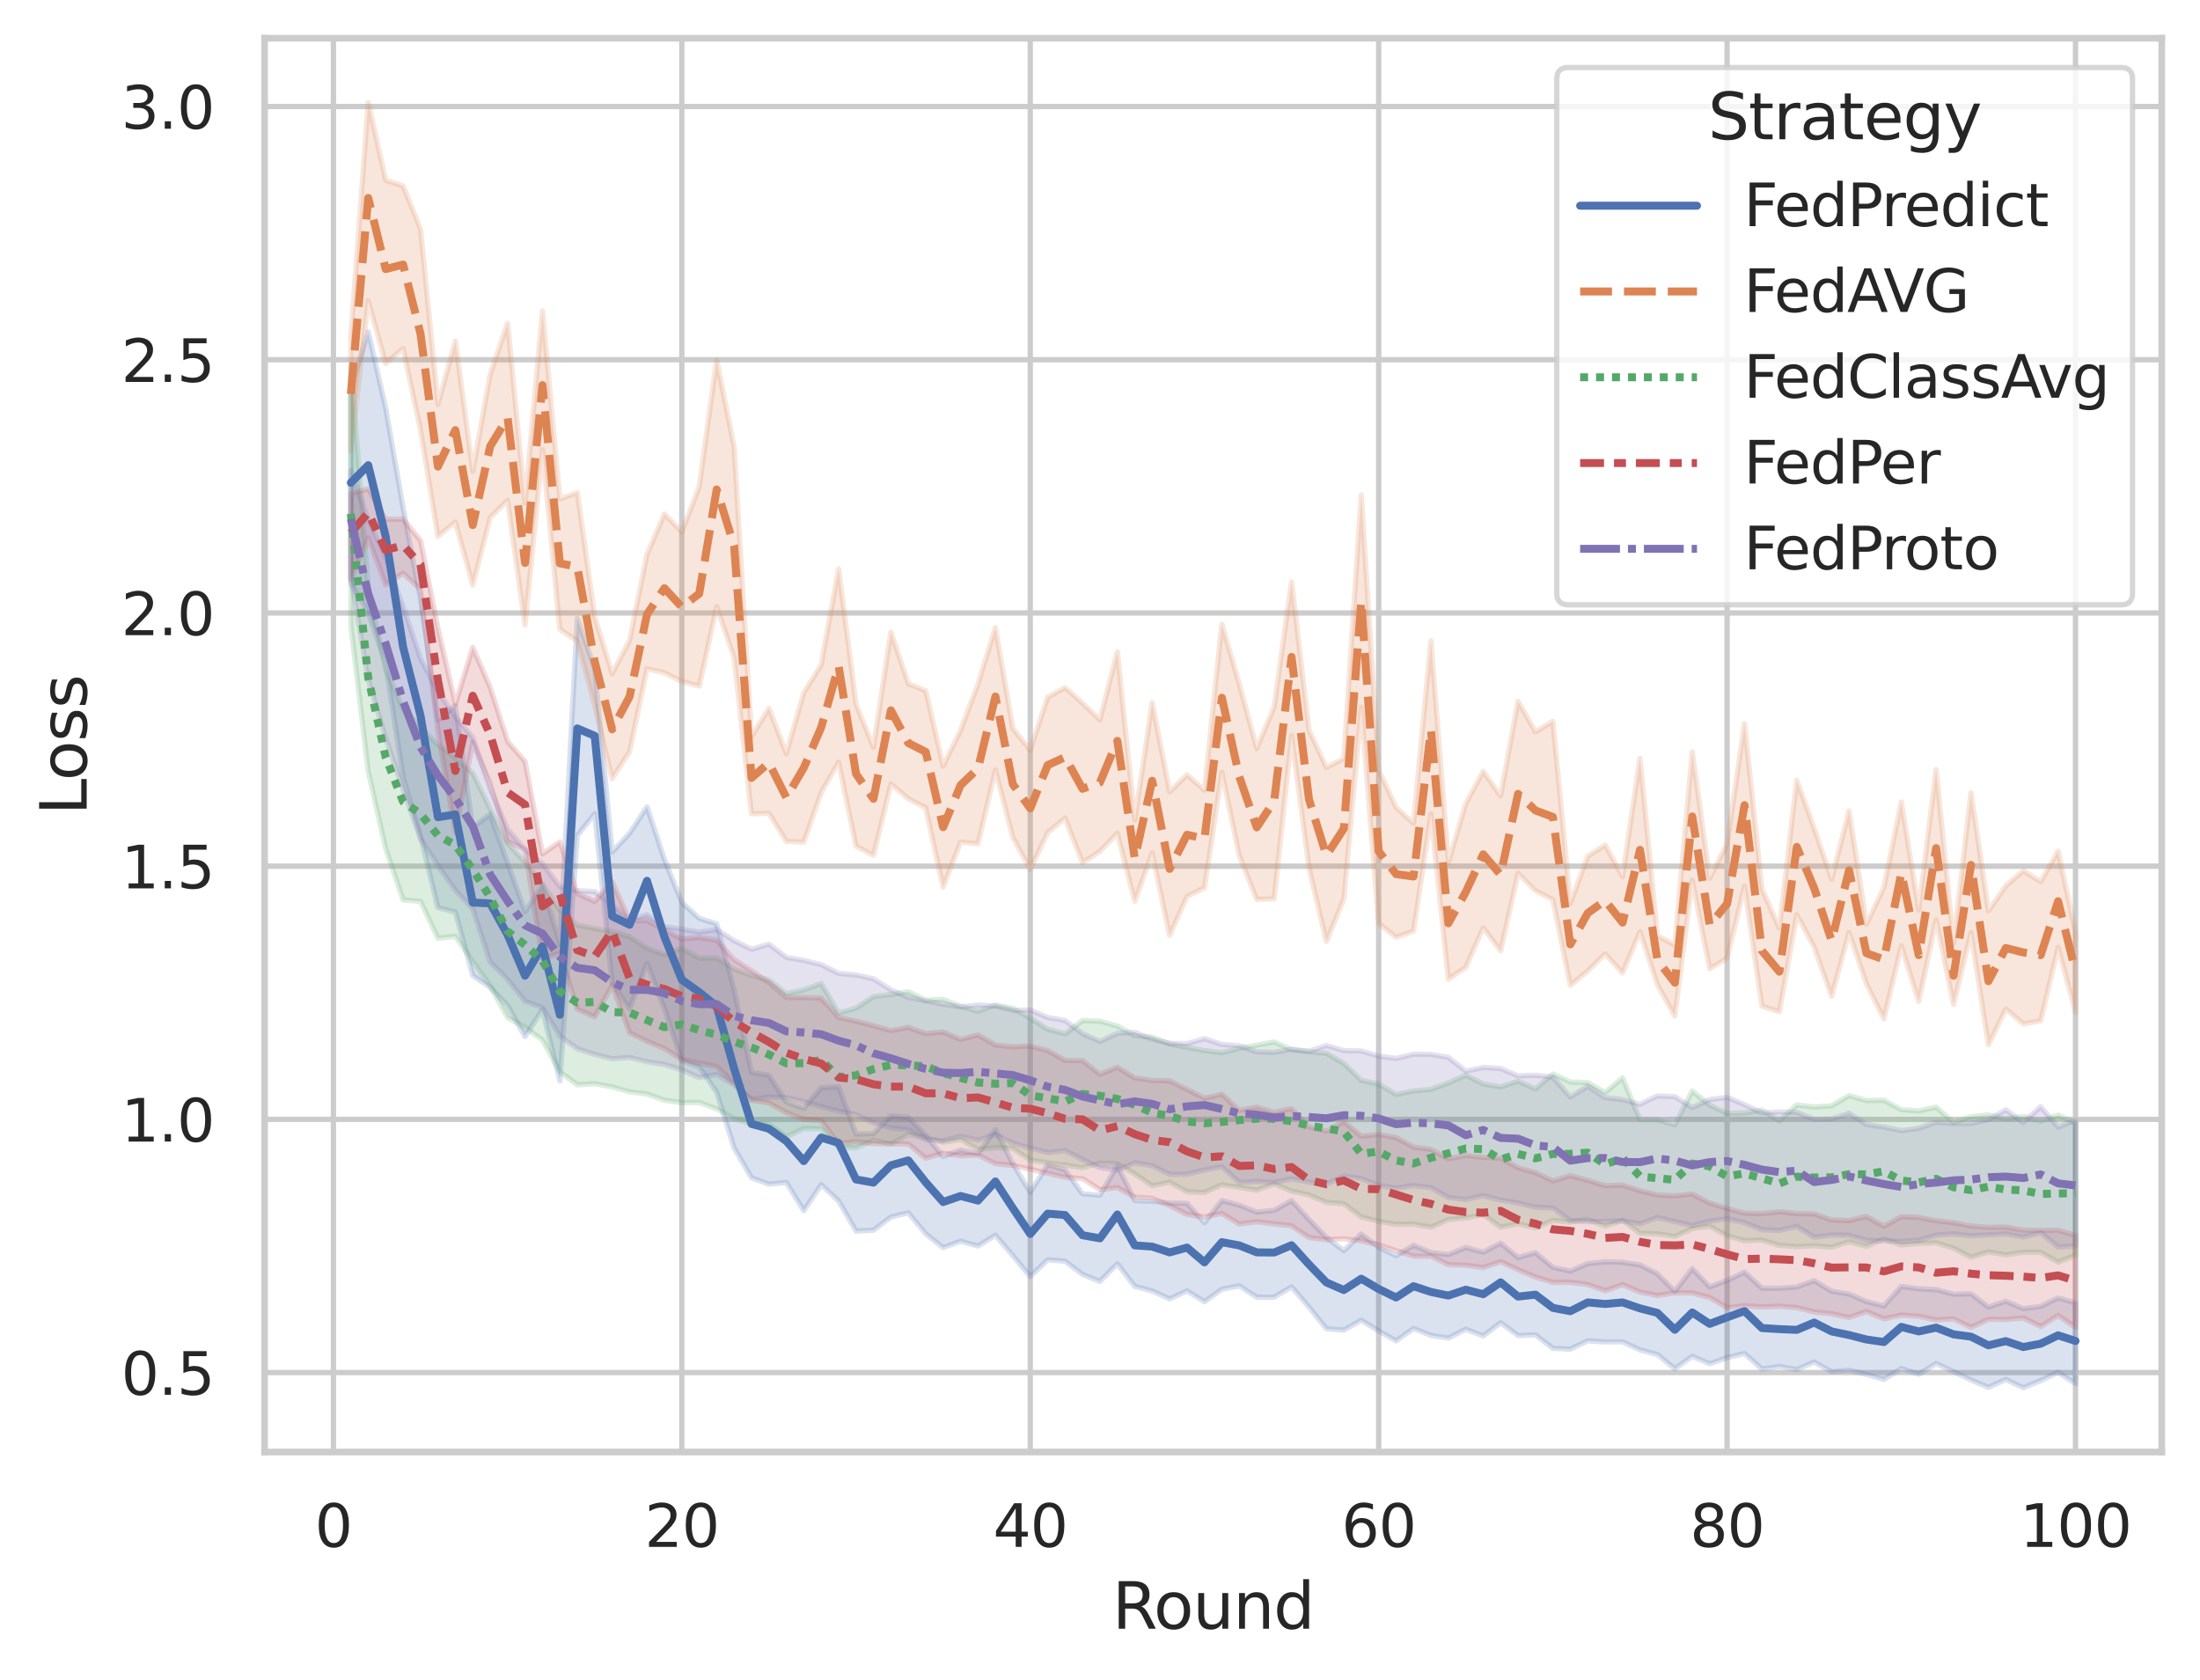 <?xml version="1.0" encoding="utf-8" standalone="no"?>
<!DOCTYPE svg PUBLIC "-//W3C//DTD SVG 1.1//EN"
  "http://www.w3.org/Graphics/SVG/1.1/DTD/svg11.dtd">
<svg xmlns:xlink="http://www.w3.org/1999/xlink" width="414.127pt" height="316.272pt" viewBox="0 0 414.127 316.272" xmlns="http://www.w3.org/2000/svg" version="1.1">
 <defs>
  <style type="text/css">*{stroke-linejoin: round; stroke-linecap: butt}</style>
 </defs>
 <g id="figure_1">
  <g id="patch_1">
   <path d="M 0 316.272 
L 414.127 316.272 
L 414.127 0 
L 0 0 
z
" style="fill: #ffffff"/>
  </g>
  <g id="axes_1">
   <g id="patch_2">
    <path d="M 49.807 273.312 
L 406.927 273.312 
L 406.927 7.2 
L 49.807 7.2 
z
" style="fill: #ffffff"/>
   </g>
   <g id="matplotlib.axis_1">
    <g id="xtick_1">
     <g id="line2d_1">
      <path d="M 62.761 273.312 
L 62.761 7.2 
" clip-path="url(#pf0b4dd6d04)" style="fill: none; stroke: #cccccc; stroke-linecap: round"/>
     </g>
     <g id="text_1">
      <!-- 0 -->
      <g style="fill: #262626" transform="translate(59.261 291.17) scale(0.11 -0.11)">
       <defs>
        <path id="DejaVuSans-30" d="M 2034 4250 
Q 1547 4250 1301 3770 
Q 1056 3291 1056 2328 
Q 1056 1369 1301 889 
Q 1547 409 2034 409 
Q 2525 409 2770 889 
Q 3016 1369 3016 2328 
Q 3016 3291 2770 3770 
Q 2525 4250 2034 4250 
z
M 2034 4750 
Q 2819 4750 3233 4129 
Q 3647 3509 3647 2328 
Q 3647 1150 3233 529 
Q 2819 -91 2034 -91 
Q 1250 -91 836 529 
Q 422 1150 422 2328 
Q 422 3509 836 4129 
Q 1250 4750 2034 4750 
z
" transform="scale(0.016)"/>
       </defs>
       <use xlink:href="#DejaVuSans-30"/>
      </g>
     </g>
    </g>
    <g id="xtick_2">
     <g id="line2d_2">
      <path d="M 128.347 273.312 
L 128.347 7.2 
" clip-path="url(#pf0b4dd6d04)" style="fill: none; stroke: #cccccc; stroke-linecap: round"/>
     </g>
     <g id="text_2">
      <!-- 20 -->
      <g style="fill: #262626" transform="translate(121.349 291.17) scale(0.11 -0.11)">
       <defs>
        <path id="DejaVuSans-32" d="M 1228 531 
L 3431 531 
L 3431 0 
L 469 0 
L 469 531 
Q 828 903 1448 1529 
Q 2069 2156 2228 2338 
Q 2531 2678 2651 2914 
Q 2772 3150 2772 3378 
Q 2772 3750 2511 3984 
Q 2250 4219 1831 4219 
Q 1534 4219 1204 4116 
Q 875 4013 500 3803 
L 500 4441 
Q 881 4594 1212 4672 
Q 1544 4750 1819 4750 
Q 2544 4750 2975 4387 
Q 3406 4025 3406 3419 
Q 3406 3131 3298 2873 
Q 3191 2616 2906 2266 
Q 2828 2175 2409 1742 
Q 1991 1309 1228 531 
z
" transform="scale(0.016)"/>
       </defs>
       <use xlink:href="#DejaVuSans-32"/>
       <use xlink:href="#DejaVuSans-30" x="63.623"/>
      </g>
     </g>
    </g>
    <g id="xtick_3">
     <g id="line2d_3">
      <path d="M 193.934 273.312 
L 193.934 7.2 
" clip-path="url(#pf0b4dd6d04)" style="fill: none; stroke: #cccccc; stroke-linecap: round"/>
     </g>
     <g id="text_3">
      <!-- 40 -->
      <g style="fill: #262626" transform="translate(186.935 291.17) scale(0.11 -0.11)">
       <defs>
        <path id="DejaVuSans-34" d="M 2419 4116 
L 825 1625 
L 2419 1625 
L 2419 4116 
z
M 2253 4666 
L 3047 4666 
L 3047 1625 
L 3713 1625 
L 3713 1100 
L 3047 1100 
L 3047 0 
L 2419 0 
L 2419 1100 
L 313 1100 
L 313 1709 
L 2253 4666 
z
" transform="scale(0.016)"/>
       </defs>
       <use xlink:href="#DejaVuSans-34"/>
       <use xlink:href="#DejaVuSans-30" x="63.623"/>
      </g>
     </g>
    </g>
    <g id="xtick_4">
     <g id="line2d_4">
      <path d="M 259.521 273.312 
L 259.521 7.2 
" clip-path="url(#pf0b4dd6d04)" style="fill: none; stroke: #cccccc; stroke-linecap: round"/>
     </g>
     <g id="text_4">
      <!-- 60 -->
      <g style="fill: #262626" transform="translate(252.522 291.17) scale(0.11 -0.11)">
       <defs>
        <path id="DejaVuSans-36" d="M 2113 2584 
Q 1688 2584 1439 2293 
Q 1191 2003 1191 1497 
Q 1191 994 1439 701 
Q 1688 409 2113 409 
Q 2538 409 2786 701 
Q 3034 994 3034 1497 
Q 3034 2003 2786 2293 
Q 2538 2584 2113 2584 
z
M 3366 4563 
L 3366 3988 
Q 3128 4100 2886 4159 
Q 2644 4219 2406 4219 
Q 1781 4219 1451 3797 
Q 1122 3375 1075 2522 
Q 1259 2794 1537 2939 
Q 1816 3084 2150 3084 
Q 2853 3084 3261 2657 
Q 3669 2231 3669 1497 
Q 3669 778 3244 343 
Q 2819 -91 2113 -91 
Q 1303 -91 875 529 
Q 447 1150 447 2328 
Q 447 3434 972 4092 
Q 1497 4750 2381 4750 
Q 2619 4750 2861 4703 
Q 3103 4656 3366 4563 
z
" transform="scale(0.016)"/>
       </defs>
       <use xlink:href="#DejaVuSans-36"/>
       <use xlink:href="#DejaVuSans-30" x="63.623"/>
      </g>
     </g>
    </g>
    <g id="xtick_5">
     <g id="line2d_5">
      <path d="M 325.108 273.312 
L 325.108 7.2 
" clip-path="url(#pf0b4dd6d04)" style="fill: none; stroke: #cccccc; stroke-linecap: round"/>
     </g>
     <g id="text_5">
      <!-- 80 -->
      <g style="fill: #262626" transform="translate(318.109 291.17) scale(0.11 -0.11)">
       <defs>
        <path id="DejaVuSans-38" d="M 2034 2216 
Q 1584 2216 1326 1975 
Q 1069 1734 1069 1313 
Q 1069 891 1326 650 
Q 1584 409 2034 409 
Q 2484 409 2743 651 
Q 3003 894 3003 1313 
Q 3003 1734 2745 1975 
Q 2488 2216 2034 2216 
z
M 1403 2484 
Q 997 2584 770 2862 
Q 544 3141 544 3541 
Q 544 4100 942 4425 
Q 1341 4750 2034 4750 
Q 2731 4750 3128 4425 
Q 3525 4100 3525 3541 
Q 3525 3141 3298 2862 
Q 3072 2584 2669 2484 
Q 3125 2378 3379 2068 
Q 3634 1759 3634 1313 
Q 3634 634 3220 271 
Q 2806 -91 2034 -91 
Q 1263 -91 848 271 
Q 434 634 434 1313 
Q 434 1759 690 2068 
Q 947 2378 1403 2484 
z
M 1172 3481 
Q 1172 3119 1398 2916 
Q 1625 2713 2034 2713 
Q 2441 2713 2670 2916 
Q 2900 3119 2900 3481 
Q 2900 3844 2670 4047 
Q 2441 4250 2034 4250 
Q 1625 4250 1398 4047 
Q 1172 3844 1172 3481 
z
" transform="scale(0.016)"/>
       </defs>
       <use xlink:href="#DejaVuSans-38"/>
       <use xlink:href="#DejaVuSans-30" x="63.623"/>
      </g>
     </g>
    </g>
    <g id="xtick_6">
     <g id="line2d_6">
      <path d="M 390.694 273.312 
L 390.694 7.2 
" clip-path="url(#pf0b4dd6d04)" style="fill: none; stroke: #cccccc; stroke-linecap: round"/>
     </g>
     <g id="text_6">
      <!-- 100 -->
      <g style="fill: #262626" transform="translate(380.196 291.17) scale(0.11 -0.11)">
       <defs>
        <path id="DejaVuSans-31" d="M 794 531 
L 1825 531 
L 1825 4091 
L 703 3866 
L 703 4441 
L 1819 4666 
L 2450 4666 
L 2450 531 
L 3481 531 
L 3481 0 
L 794 0 
L 794 531 
z
" transform="scale(0.016)"/>
       </defs>
       <use xlink:href="#DejaVuSans-31"/>
       <use xlink:href="#DejaVuSans-30" x="63.623"/>
       <use xlink:href="#DejaVuSans-30" x="127.246"/>
      </g>
     </g>
    </g>
    <g id="text_7">
     <!-- Round -->
     <g style="fill: #262626" transform="translate(209.383 306.576) scale(0.12 -0.12)">
      <defs>
       <path id="DejaVuSans-52" d="M 2841 2188 
Q 3044 2119 3236 1894 
Q 3428 1669 3622 1275 
L 4263 0 
L 3584 0 
L 2988 1197 
Q 2756 1666 2539 1819 
Q 2322 1972 1947 1972 
L 1259 1972 
L 1259 0 
L 628 0 
L 628 4666 
L 2053 4666 
Q 2853 4666 3247 4331 
Q 3641 3997 3641 3322 
Q 3641 2881 3436 2590 
Q 3231 2300 2841 2188 
z
M 1259 4147 
L 1259 2491 
L 2053 2491 
Q 2509 2491 2742 2702 
Q 2975 2913 2975 3322 
Q 2975 3731 2742 3939 
Q 2509 4147 2053 4147 
L 1259 4147 
z
" transform="scale(0.016)"/>
       <path id="DejaVuSans-6f" d="M 1959 3097 
Q 1497 3097 1228 2736 
Q 959 2375 959 1747 
Q 959 1119 1226 758 
Q 1494 397 1959 397 
Q 2419 397 2687 759 
Q 2956 1122 2956 1747 
Q 2956 2369 2687 2733 
Q 2419 3097 1959 3097 
z
M 1959 3584 
Q 2709 3584 3137 3096 
Q 3566 2609 3566 1747 
Q 3566 888 3137 398 
Q 2709 -91 1959 -91 
Q 1206 -91 779 398 
Q 353 888 353 1747 
Q 353 2609 779 3096 
Q 1206 3584 1959 3584 
z
" transform="scale(0.016)"/>
       <path id="DejaVuSans-75" d="M 544 1381 
L 544 3500 
L 1119 3500 
L 1119 1403 
Q 1119 906 1312 657 
Q 1506 409 1894 409 
Q 2359 409 2629 706 
Q 2900 1003 2900 1516 
L 2900 3500 
L 3475 3500 
L 3475 0 
L 2900 0 
L 2900 538 
Q 2691 219 2414 64 
Q 2138 -91 1772 -91 
Q 1169 -91 856 284 
Q 544 659 544 1381 
z
M 1991 3584 
L 1991 3584 
z
" transform="scale(0.016)"/>
       <path id="DejaVuSans-6e" d="M 3513 2113 
L 3513 0 
L 2938 0 
L 2938 2094 
Q 2938 2591 2744 2837 
Q 2550 3084 2163 3084 
Q 1697 3084 1428 2787 
Q 1159 2491 1159 1978 
L 1159 0 
L 581 0 
L 581 3500 
L 1159 3500 
L 1159 2956 
Q 1366 3272 1645 3428 
Q 1925 3584 2291 3584 
Q 2894 3584 3203 3211 
Q 3513 2838 3513 2113 
z
" transform="scale(0.016)"/>
       <path id="DejaVuSans-64" d="M 2906 2969 
L 2906 4863 
L 3481 4863 
L 3481 0 
L 2906 0 
L 2906 525 
Q 2725 213 2448 61 
Q 2172 -91 1784 -91 
Q 1150 -91 751 415 
Q 353 922 353 1747 
Q 353 2572 751 3078 
Q 1150 3584 1784 3584 
Q 2172 3584 2448 3432 
Q 2725 3281 2906 2969 
z
M 947 1747 
Q 947 1113 1208 752 
Q 1469 391 1925 391 
Q 2381 391 2643 752 
Q 2906 1113 2906 1747 
Q 2906 2381 2643 2742 
Q 2381 3103 1925 3103 
Q 1469 3103 1208 2742 
Q 947 2381 947 1747 
z
" transform="scale(0.016)"/>
      </defs>
      <use xlink:href="#DejaVuSans-52"/>
      <use xlink:href="#DejaVuSans-6f" x="64.982"/>
      <use xlink:href="#DejaVuSans-75" x="126.164"/>
      <use xlink:href="#DejaVuSans-6e" x="189.543"/>
      <use xlink:href="#DejaVuSans-64" x="252.922"/>
     </g>
    </g>
   </g>
   <g id="matplotlib.axis_2">
    <g id="ytick_1">
     <g id="line2d_7">
      <path d="M 49.807 258.361 
L 406.927 258.361 
" clip-path="url(#pf0b4dd6d04)" style="fill: none; stroke: #cccccc; stroke-linecap: round"/>
     </g>
     <g id="text_8">
      <!-- 0.5 -->
      <g style="fill: #262626" transform="translate(22.814 262.54) scale(0.11 -0.11)">
       <defs>
        <path id="DejaVuSans-2e" d="M 684 794 
L 1344 794 
L 1344 0 
L 684 0 
L 684 794 
z
" transform="scale(0.016)"/>
        <path id="DejaVuSans-35" d="M 691 4666 
L 3169 4666 
L 3169 4134 
L 1269 4134 
L 1269 2991 
Q 1406 3038 1543 3061 
Q 1681 3084 1819 3084 
Q 2600 3084 3056 2656 
Q 3513 2228 3513 1497 
Q 3513 744 3044 326 
Q 2575 -91 1722 -91 
Q 1428 -91 1123 -41 
Q 819 9 494 109 
L 494 744 
Q 775 591 1075 516 
Q 1375 441 1709 441 
Q 2250 441 2565 725 
Q 2881 1009 2881 1497 
Q 2881 1984 2565 2268 
Q 2250 2553 1709 2553 
Q 1456 2553 1204 2497 
Q 953 2441 691 2322 
L 691 4666 
z
" transform="scale(0.016)"/>
       </defs>
       <use xlink:href="#DejaVuSans-30"/>
       <use xlink:href="#DejaVuSans-2e" x="63.623"/>
       <use xlink:href="#DejaVuSans-35" x="95.41"/>
      </g>
     </g>
    </g>
    <g id="ytick_2">
     <g id="line2d_8">
      <path d="M 49.807 210.698 
L 406.927 210.698 
" clip-path="url(#pf0b4dd6d04)" style="fill: none; stroke: #cccccc; stroke-linecap: round"/>
     </g>
     <g id="text_9">
      <!-- 1.0 -->
      <g style="fill: #262626" transform="translate(22.814 214.877) scale(0.11 -0.11)">
       <use xlink:href="#DejaVuSans-31"/>
       <use xlink:href="#DejaVuSans-2e" x="63.623"/>
       <use xlink:href="#DejaVuSans-30" x="95.41"/>
      </g>
     </g>
    </g>
    <g id="ytick_3">
     <g id="line2d_9">
      <path d="M 49.807 163.036 
L 406.927 163.036 
" clip-path="url(#pf0b4dd6d04)" style="fill: none; stroke: #cccccc; stroke-linecap: round"/>
     </g>
     <g id="text_10">
      <!-- 1.5 -->
      <g style="fill: #262626" transform="translate(22.814 167.215) scale(0.11 -0.11)">
       <use xlink:href="#DejaVuSans-31"/>
       <use xlink:href="#DejaVuSans-2e" x="63.623"/>
       <use xlink:href="#DejaVuSans-35" x="95.41"/>
      </g>
     </g>
    </g>
    <g id="ytick_4">
     <g id="line2d_10">
      <path d="M 49.807 115.373 
L 406.927 115.373 
" clip-path="url(#pf0b4dd6d04)" style="fill: none; stroke: #cccccc; stroke-linecap: round"/>
     </g>
     <g id="text_11">
      <!-- 2.0 -->
      <g style="fill: #262626" transform="translate(22.814 119.552) scale(0.11 -0.11)">
       <use xlink:href="#DejaVuSans-32"/>
       <use xlink:href="#DejaVuSans-2e" x="63.623"/>
       <use xlink:href="#DejaVuSans-30" x="95.41"/>
      </g>
     </g>
    </g>
    <g id="ytick_5">
     <g id="line2d_11">
      <path d="M 49.807 67.71 
L 406.927 67.71 
" clip-path="url(#pf0b4dd6d04)" style="fill: none; stroke: #cccccc; stroke-linecap: round"/>
     </g>
     <g id="text_12">
      <!-- 2.5 -->
      <g style="fill: #262626" transform="translate(22.814 71.889) scale(0.11 -0.11)">
       <use xlink:href="#DejaVuSans-32"/>
       <use xlink:href="#DejaVuSans-2e" x="63.623"/>
       <use xlink:href="#DejaVuSans-35" x="95.41"/>
      </g>
     </g>
    </g>
    <g id="ytick_6">
     <g id="line2d_12">
      <path d="M 49.807 20.048 
L 406.927 20.048 
" clip-path="url(#pf0b4dd6d04)" style="fill: none; stroke: #cccccc; stroke-linecap: round"/>
     </g>
     <g id="text_13">
      <!-- 3.0 -->
      <g style="fill: #262626" transform="translate(22.814 24.227) scale(0.11 -0.11)">
       <defs>
        <path id="DejaVuSans-33" d="M 2597 2516 
Q 3050 2419 3304 2112 
Q 3559 1806 3559 1356 
Q 3559 666 3084 287 
Q 2609 -91 1734 -91 
Q 1441 -91 1130 -33 
Q 819 25 488 141 
L 488 750 
Q 750 597 1062 519 
Q 1375 441 1716 441 
Q 2309 441 2620 675 
Q 2931 909 2931 1356 
Q 2931 1769 2642 2001 
Q 2353 2234 1838 2234 
L 1294 2234 
L 1294 2753 
L 1863 2753 
Q 2328 2753 2575 2939 
Q 2822 3125 2822 3475 
Q 2822 3834 2567 4026 
Q 2313 4219 1838 4219 
Q 1578 4219 1281 4162 
Q 984 4106 628 3988 
L 628 4550 
Q 988 4650 1302 4700 
Q 1616 4750 1894 4750 
Q 2613 4750 3031 4423 
Q 3450 4097 3450 3541 
Q 3450 3153 3228 2886 
Q 3006 2619 2597 2516 
z
" transform="scale(0.016)"/>
       </defs>
       <use xlink:href="#DejaVuSans-33"/>
       <use xlink:href="#DejaVuSans-2e" x="63.623"/>
       <use xlink:href="#DejaVuSans-30" x="95.41"/>
      </g>
     </g>
    </g>
    <g id="text_14">
     <!-- Loss -->
     <g style="fill: #262626" transform="translate(16.318 153.417) rotate(-90) scale(0.12 -0.12)">
      <defs>
       <path id="DejaVuSans-4c" d="M 628 4666 
L 1259 4666 
L 1259 531 
L 3531 531 
L 3531 0 
L 628 0 
L 628 4666 
z
" transform="scale(0.016)"/>
       <path id="DejaVuSans-73" d="M 2834 3397 
L 2834 2853 
Q 2591 2978 2328 3040 
Q 2066 3103 1784 3103 
Q 1356 3103 1142 2972 
Q 928 2841 928 2578 
Q 928 2378 1081 2264 
Q 1234 2150 1697 2047 
L 1894 2003 
Q 2506 1872 2764 1633 
Q 3022 1394 3022 966 
Q 3022 478 2636 193 
Q 2250 -91 1575 -91 
Q 1294 -91 989 -36 
Q 684 19 347 128 
L 347 722 
Q 666 556 975 473 
Q 1284 391 1588 391 
Q 1994 391 2212 530 
Q 2431 669 2431 922 
Q 2431 1156 2273 1281 
Q 2116 1406 1581 1522 
L 1381 1569 
Q 847 1681 609 1914 
Q 372 2147 372 2553 
Q 372 3047 722 3315 
Q 1072 3584 1716 3584 
Q 2034 3584 2315 3537 
Q 2597 3491 2834 3397 
z
" transform="scale(0.016)"/>
      </defs>
      <use xlink:href="#DejaVuSans-4c"/>
      <use xlink:href="#DejaVuSans-6f" x="53.963"/>
      <use xlink:href="#DejaVuSans-73" x="115.145"/>
      <use xlink:href="#DejaVuSans-73" x="167.244"/>
     </g>
    </g>
   </g>
   <g id="PolyCollection_1">
    <defs>
     <path id="m615d73b6f0" d="M 66.04 -243.303 
L 66.04 -206.515 
L 69.319 -200.98 
L 72.599 -191.414 
L 75.878 -170.035 
L 79.157 -158.857 
L 82.437 -145.444 
L 85.716 -144.597 
L 88.995 -132.638 
L 92.275 -130.433 
L 95.554 -126.997 
L 98.833 -121.147 
L 102.113 -126.255 
L 105.392 -112.798 
L 108.671 -158.986 
L 111.951 -163.107 
L 115.23 -131.162 
L 118.509 -126.357 
L 121.789 -134.956 
L 125.068 -126.496 
L 128.347 -116.6 
L 131.627 -115.453 
L 134.906 -110.684 
L 138.185 -100.199 
L 141.465 -94.592 
L 144.744 -93.37 
L 148.023 -93.696 
L 151.303 -88.393 
L 154.582 -93.284 
L 157.861 -90.228 
L 161.141 -84.554 
L 164.42 -84.709 
L 167.699 -87.201 
L 170.979 -87.983 
L 174.258 -84.054 
L 177.537 -81.43 
L 180.817 -82.648 
L 184.096 -81.731 
L 187.375 -83.766 
L 190.655 -79.927 
L 193.934 -75.988 
L 197.213 -79.142 
L 200.493 -78.88 
L 203.772 -76.397 
L 207.051 -75.081 
L 210.331 -78.387 
L 213.61 -74.133 
L 216.89 -73.279 
L 220.169 -71.78 
L 223.448 -73.295 
L 226.728 -71.258 
L 230.007 -73.6 
L 233.286 -74.235 
L 236.566 -72.099 
L 239.845 -72.105 
L 243.124 -74.045 
L 246.404 -70.245 
L 249.683 -66.155 
L 252.962 -65.904 
L 256.242 -67.769 
L 259.521 -65.739 
L 262.8 -63.895 
L 266.08 -66.221 
L 269.359 -64.91 
L 272.638 -64.409 
L 275.918 -66.071 
L 279.197 -64.803 
L 282.476 -67.31 
L 285.756 -64.878 
L 289.035 -65.007 
L 292.314 -62.478 
L 295.594 -62.329 
L 298.873 -63.885 
L 302.152 -63.685 
L 305.432 -63.703 
L 308.711 -62.183 
L 311.99 -61.321 
L 315.27 -58.645 
L 318.549 -60.987 
L 321.828 -59.574 
L 325.108 -60.724 
L 328.387 -61.502 
L 331.666 -58.594 
L 334.946 -59.054 
L 338.225 -58.485 
L 341.504 -59.906 
L 344.784 -58.062 
L 348.063 -58.355 
L 351.342 -57.58 
L 354.622 -56.633 
L 357.901 -58.688 
L 361.18 -57.59 
L 364.46 -59.618 
L 367.739 -58.086 
L 371.018 -56.52 
L 374.298 -55.13 
L 377.577 -56.622 
L 380.856 -55.056 
L 384.136 -56.399 
L 387.415 -57.982 
L 390.694 -55.806 
L 390.694 -71.032 
L 390.694 -71.032 
L 387.415 -71.958 
L 384.136 -70.375 
L 380.856 -69.935 
L 377.577 -71.338 
L 374.298 -70.242 
L 371.018 -72.739 
L 367.739 -72.65 
L 364.46 -73.531 
L 361.18 -73.678 
L 357.901 -74.133 
L 354.622 -70.462 
L 351.342 -71.267 
L 348.063 -72.69 
L 344.784 -73.223 
L 341.504 -75.197 
L 338.225 -74.025 
L 334.946 -73.78 
L 331.666 -73.791 
L 328.387 -76.821 
L 325.108 -75.26 
L 321.828 -74.034 
L 318.549 -77.5 
L 315.27 -73.198 
L 311.99 -76.506 
L 308.711 -78.179 
L 305.432 -78.678 
L 302.152 -78.763 
L 298.873 -78.411 
L 295.594 -77.012 
L 292.314 -77.726 
L 289.035 -80.469 
L 285.756 -79.563 
L 282.476 -82.262 
L 279.197 -80.564 
L 275.918 -81.45 
L 272.638 -80.119 
L 269.359 -80.48 
L 266.08 -81.867 
L 262.8 -79.896 
L 259.521 -81.505 
L 256.242 -83.998 
L 252.962 -80.851 
L 249.683 -83.342 
L 246.404 -86.717 
L 243.124 -90.285 
L 239.845 -88.445 
L 236.566 -88.12 
L 233.286 -89.405 
L 230.007 -90.289 
L 226.728 -86.116 
L 223.448 -89.747 
L 220.169 -89.802 
L 216.89 -90.156 
L 213.61 -90.286 
L 210.331 -96.899 
L 207.051 -91.291 
L 203.772 -91.561 
L 200.493 -96.041 
L 197.213 -97.017 
L 193.934 -91.86 
L 190.655 -97.241 
L 187.375 -103.626 
L 184.096 -99.099 
L 180.817 -99.79 
L 177.537 -98.582 
L 174.258 -102.561 
L 170.979 -105.982 
L 167.699 -106.229 
L 164.42 -102.903 
L 161.141 -102.804 
L 157.861 -111.712 
L 154.582 -111.513 
L 151.303 -107.635 
L 148.023 -108.831 
L 144.744 -113.87 
L 141.465 -114.391 
L 138.185 -129.974 
L 134.906 -142.371 
L 131.627 -143.412 
L 128.347 -146.401 
L 125.068 -154.505 
L 121.789 -164.39 
L 118.509 -159.419 
L 115.23 -155.891 
L 111.951 -190.513 
L 108.671 -199.843 
L 105.392 -138.525 
L 102.113 -149.562 
L 98.833 -144.662 
L 95.554 -153.81 
L 92.275 -163.01 
L 88.995 -160.536 
L 85.716 -183.447 
L 82.437 -180.742 
L 79.157 -203.518 
L 75.878 -220.665 
L 72.599 -239.426 
L 69.319 -253.802 
L 66.04 -243.303 
z
" style="stroke: #4c72b0; stroke-opacity: 0.2"/>
    </defs>
    <g clip-path="url(#pf0b4dd6d04)">
     <use xlink:href="#m615d73b6f0" x="0" y="316.272" style="fill: #4c72b0; fill-opacity: 0.2; stroke: #4c72b0; stroke-opacity: 0.2"/>
    </g>
   </g>
   <g id="PolyCollection_2">
    <defs>
     <path id="m14e39cf4f9" d="M 66.04 -252.94 
L 66.04 -231.32 
L 69.319 -259.688 
L 72.599 -247.868 
L 75.878 -250.685 
L 79.157 -235.375 
L 82.437 -215.314 
L 85.716 -218.027 
L 88.995 -206.142 
L 92.275 -218.869 
L 95.554 -222.115 
L 98.833 -198.626 
L 102.113 -231.643 
L 105.392 -197.839 
L 108.671 -195.626 
L 111.951 -183.439 
L 115.23 -169.711 
L 118.509 -174.788 
L 121.789 -190.397 
L 125.068 -189.647 
L 128.347 -187.991 
L 131.627 -187.129 
L 134.906 -202.093 
L 138.185 -192.516 
L 141.465 -163.096 
L 144.744 -163.196 
L 148.023 -157.894 
L 151.303 -157.771 
L 154.582 -167.108 
L 157.861 -172.814 
L 161.141 -157.02 
L 164.42 -155.263 
L 167.699 -168.731 
L 170.979 -165.934 
L 174.258 -164.218 
L 177.537 -149.284 
L 180.817 -157.764 
L 184.096 -157.449 
L 187.375 -171.344 
L 190.655 -158.665 
L 193.934 -152.613 
L 197.213 -159.555 
L 200.493 -162.28 
L 203.772 -153.894 
L 207.051 -156.03 
L 210.331 -159.436 
L 213.61 -146.601 
L 216.89 -155.768 
L 220.169 -140.194 
L 223.448 -147.542 
L 226.728 -149.144 
L 230.007 -170.957 
L 233.286 -155.219 
L 236.566 -146.97 
L 239.845 -147.114 
L 243.124 -177.823 
L 246.404 -152.95 
L 249.683 -139.05 
L 252.962 -147.089 
L 256.242 -183.177 
L 259.521 -142.457 
L 262.8 -139.839 
L 266.08 -141.033 
L 269.359 -163.087 
L 272.638 -131.985 
L 275.918 -134.192 
L 279.197 -141.647 
L 282.476 -137.31 
L 285.756 -151.899 
L 289.035 -148.62 
L 292.314 -146.934 
L 295.594 -130.796 
L 298.873 -133.506 
L 302.152 -136.732 
L 305.432 -133.147 
L 308.711 -140.913 
L 311.99 -130.938 
L 315.27 -125.008 
L 318.549 -150.659 
L 321.828 -133.936 
L 325.108 -135.92 
L 328.387 -149.466 
L 331.666 -126.894 
L 334.946 -125.844 
L 338.225 -144.096 
L 341.504 -137.986 
L 344.784 -128.716 
L 348.063 -140.778 
L 351.342 -131.101 
L 354.622 -124.485 
L 357.901 -138.263 
L 361.18 -127.756 
L 364.46 -143.123 
L 367.739 -127.221 
L 371.018 -140.753 
L 374.298 -119.612 
L 377.577 -126.352 
L 380.856 -123.567 
L 384.136 -124.11 
L 387.415 -137.974 
L 390.694 -125.738 
L 390.694 -140.781 
L 390.694 -140.781 
L 387.415 -156.067 
L 384.136 -150.311 
L 380.856 -152.361 
L 377.577 -149.523 
L 374.298 -144.796 
L 371.018 -167.042 
L 367.739 -138.684 
L 364.46 -171.409 
L 361.18 -144.957 
L 357.901 -165.32 
L 354.622 -149.215 
L 351.342 -142.316 
L 348.063 -163.627 
L 344.784 -150.767 
L 341.504 -160.299 
L 338.225 -169.412 
L 334.946 -141.492 
L 331.666 -148.992 
L 328.387 -180.051 
L 325.108 -157.409 
L 321.828 -150.96 
L 318.549 -174.747 
L 315.27 -138.39 
L 311.99 -140.115 
L 308.711 -173.496 
L 305.432 -151.238 
L 302.152 -157.224 
L 298.873 -155.06 
L 295.594 -146.2 
L 292.314 -180.498 
L 289.035 -178.507 
L 285.756 -184.269 
L 282.476 -166.428 
L 279.197 -171.059 
L 275.918 -164.99 
L 272.638 -153.94 
L 269.359 -195.689 
L 266.08 -161.294 
L 262.8 -164.282 
L 259.521 -171.328 
L 256.242 -223.102 
L 252.962 -173.509 
L 249.683 -171.778 
L 246.404 -178.833 
L 243.124 -206.714 
L 239.845 -183.191 
L 236.566 -175.368 
L 233.286 -187.472 
L 230.007 -198.765 
L 226.728 -167.511 
L 223.448 -170.433 
L 220.169 -167.196 
L 216.89 -184.015 
L 213.61 -161.874 
L 210.331 -193.577 
L 207.051 -180.784 
L 203.772 -183.909 
L 200.493 -186.824 
L 197.213 -185.029 
L 193.934 -175.056 
L 190.655 -179.161 
L 187.375 -198.12 
L 184.096 -187.496 
L 180.817 -178.798 
L 177.537 -172.072 
L 174.258 -186.228 
L 170.979 -187.567 
L 167.699 -197.266 
L 164.42 -175.6 
L 161.141 -183.691 
L 157.861 -209.17 
L 154.582 -191.118 
L 151.303 -185.866 
L 148.023 -174.404 
L 144.744 -182.925 
L 141.465 -177.618 
L 138.185 -232.076 
L 134.906 -248.48 
L 131.627 -224.64 
L 128.347 -216.138 
L 125.068 -219.523 
L 121.789 -211.875 
L 118.509 -195.702 
L 115.23 -189.453 
L 111.951 -200.122 
L 108.671 -223.546 
L 105.392 -222.343 
L 102.113 -257.757 
L 98.833 -221.547 
L 95.554 -255.429 
L 92.275 -245.802 
L 88.995 -227.565 
L 85.716 -252.092 
L 82.437 -240.103 
L 79.157 -273.145 
L 75.878 -281.266 
L 72.599 -282.35 
L 69.319 -296.976 
L 66.04 -252.94 
z
" style="stroke: #dd8452; stroke-opacity: 0.2"/>
    </defs>
    <g clip-path="url(#pf0b4dd6d04)">
     <use xlink:href="#m14e39cf4f9" x="0" y="316.272" style="fill: #dd8452; fill-opacity: 0.2; stroke: #dd8452; stroke-opacity: 0.2"/>
    </g>
   </g>
   <g id="PolyCollection_3">
    <defs>
     <path id="m0726e307c6" d="M 66.04 -247.579 
L 66.04 -198.532 
L 69.319 -171.067 
L 72.599 -156.549 
L 75.878 -146.888 
L 79.157 -146.595 
L 82.437 -139.659 
L 85.716 -140.027 
L 88.995 -135.289 
L 92.275 -130.705 
L 95.554 -124.73 
L 98.833 -122.91 
L 102.113 -120.491 
L 105.392 -114.524 
L 108.671 -112.072 
L 111.951 -112.289 
L 115.23 -111.682 
L 118.509 -110.762 
L 121.789 -110.341 
L 125.068 -109.181 
L 128.347 -108.719 
L 131.627 -108.752 
L 134.906 -107.55 
L 138.185 -105.708 
L 141.465 -104.733 
L 144.744 -104.691 
L 148.023 -102.336 
L 151.303 -103.839 
L 154.582 -103.834 
L 157.861 -100.282 
L 161.141 -100.223 
L 164.42 -101.652 
L 167.699 -100.958 
L 170.979 -102.715 
L 174.258 -102.164 
L 177.537 -101.257 
L 180.817 -101.815 
L 184.096 -99.881 
L 187.375 -100.274 
L 190.655 -100.109 
L 193.934 -97.925 
L 197.213 -97.404 
L 200.493 -96.968 
L 203.772 -96.475 
L 207.051 -97.344 
L 210.331 -97.227 
L 213.61 -95.291 
L 216.89 -93.072 
L 220.169 -93.745 
L 223.448 -91.935 
L 226.728 -91.822 
L 230.007 -93.252 
L 233.286 -92.776 
L 236.566 -92.236 
L 239.845 -93.425 
L 243.124 -92.065 
L 246.404 -91.343 
L 249.683 -89.942 
L 252.962 -89.692 
L 256.242 -87.2 
L 259.521 -86.373 
L 262.8 -85.81 
L 266.08 -85.875 
L 269.359 -85.275 
L 272.638 -86.718 
L 275.918 -87.034 
L 279.197 -87.633 
L 282.476 -85.26 
L 285.756 -85.924 
L 289.035 -85.117 
L 292.314 -86.559 
L 295.594 -86.229 
L 298.873 -86.755 
L 302.152 -85.429 
L 305.432 -86.561 
L 308.711 -84.133 
L 311.99 -84.033 
L 315.27 -83.519 
L 318.549 -85.017 
L 321.828 -85.478 
L 325.108 -83.65 
L 328.387 -82.749 
L 331.666 -82.84 
L 334.946 -81.853 
L 338.225 -81.624 
L 341.504 -81.792 
L 344.784 -81.498 
L 348.063 -82.542 
L 351.342 -81.676 
L 354.622 -83.073 
L 357.901 -81.95 
L 361.18 -82.21 
L 364.46 -82.329 
L 367.739 -81.34 
L 371.018 -79.612 
L 374.298 -80.639 
L 377.577 -80.066 
L 380.856 -80.556 
L 384.136 -80.559 
L 387.415 -78.687 
L 390.694 -79.987 
L 390.694 -104.867 
L 390.694 -104.867 
L 387.415 -106.372 
L 384.136 -105.228 
L 380.856 -106.114 
L 377.577 -105.677 
L 374.298 -106.41 
L 371.018 -106.074 
L 367.739 -104.976 
L 364.46 -107.871 
L 361.18 -107.165 
L 357.901 -107.394 
L 354.622 -109.166 
L 351.342 -109.112 
L 348.063 -110.052 
L 344.784 -108.119 
L 341.504 -107.905 
L 338.225 -108.277 
L 334.946 -105.289 
L 331.666 -107.346 
L 328.387 -106.77 
L 325.108 -106.698 
L 321.828 -108.267 
L 318.549 -110.898 
L 315.27 -104.526 
L 311.99 -105.505 
L 308.711 -105.514 
L 305.432 -113.392 
L 302.152 -110.642 
L 298.873 -112.492 
L 295.594 -112.612 
L 292.314 -114.118 
L 289.035 -111.291 
L 285.756 -112.766 
L 282.476 -111.679 
L 279.197 -112.227 
L 275.918 -113.898 
L 272.638 -112.423 
L 269.359 -111.212 
L 266.08 -110.929 
L 262.8 -110.269 
L 259.521 -112.206 
L 256.242 -112.922 
L 252.962 -116.101 
L 249.683 -118.008 
L 246.404 -118.279 
L 243.124 -118.711 
L 239.845 -120.138 
L 236.566 -119.539 
L 233.286 -118.955 
L 230.007 -118.12 
L 226.728 -118.515 
L 223.448 -119.134 
L 220.169 -119.783 
L 216.89 -121.04 
L 213.61 -121.324 
L 210.331 -123.137 
L 207.051 -124.043 
L 203.772 -124.173 
L 200.493 -121.679 
L 197.213 -122.54 
L 193.934 -124.622 
L 190.655 -126.482 
L 187.375 -127.09 
L 184.096 -125.933 
L 180.817 -126.849 
L 177.537 -128.174 
L 174.258 -127.971 
L 170.979 -129.608 
L 167.699 -129.071 
L 164.42 -128.678 
L 161.141 -126.506 
L 157.861 -125.608 
L 154.582 -131.158 
L 151.303 -129.942 
L 148.023 -129.235 
L 144.744 -131.837 
L 141.465 -132.618 
L 138.185 -133.884 
L 134.906 -135.957 
L 131.627 -135.89 
L 128.347 -137.782 
L 125.068 -136.598 
L 121.789 -137.795 
L 118.509 -139.938 
L 115.23 -140.918 
L 111.951 -141.506 
L 108.671 -142.146 
L 105.392 -144.96 
L 102.113 -149.905 
L 98.833 -154.003 
L 95.554 -157.505 
L 92.275 -163.978 
L 88.995 -170.741 
L 85.716 -173.602 
L 82.437 -176.091 
L 79.157 -179.385 
L 75.878 -182.878 
L 72.599 -190.225 
L 69.319 -205.664 
L 66.04 -247.579 
z
" style="stroke: #55a868; stroke-opacity: 0.2"/>
    </defs>
    <g clip-path="url(#pf0b4dd6d04)">
     <use xlink:href="#m0726e307c6" x="0" y="316.272" style="fill: #55a868; fill-opacity: 0.2; stroke: #55a868; stroke-opacity: 0.2"/>
    </g>
   </g>
   <g id="PolyCollection_4">
    <defs>
     <path id="m0a069d7b81" d="M 66.04 -223.352 
L 66.04 -207.277 
L 69.319 -214.999 
L 72.599 -206.222 
L 75.878 -208.359 
L 79.157 -205.346 
L 82.437 -178.729 
L 85.716 -159.565 
L 88.995 -176.549 
L 92.275 -168.799 
L 95.554 -157.907 
L 98.833 -156.364 
L 102.113 -135.769 
L 105.392 -136.916 
L 108.671 -126.33 
L 111.951 -124.853 
L 115.23 -130.808 
L 118.509 -121.882 
L 121.789 -120.283 
L 125.068 -118.924 
L 128.347 -116.814 
L 131.627 -116.161 
L 134.906 -115.505 
L 138.185 -112.355 
L 141.465 -109.208 
L 144.744 -108.677 
L 148.023 -106.828 
L 151.303 -105.592 
L 154.582 -105.337 
L 157.861 -100.997 
L 161.141 -101.389 
L 164.42 -101.014 
L 167.699 -100.968 
L 170.979 -100.938 
L 174.258 -98.244 
L 177.537 -99.231 
L 180.817 -98.696 
L 184.096 -98.852 
L 187.375 -97.22 
L 190.655 -96.907 
L 193.934 -96.179 
L 197.213 -95.433 
L 200.493 -94.665 
L 203.772 -94.43 
L 207.051 -92.354 
L 210.331 -92.742 
L 213.61 -90.923 
L 216.89 -90.75 
L 220.169 -89.34 
L 223.448 -87.674 
L 226.728 -87.196 
L 230.007 -87.852 
L 233.286 -85.877 
L 236.566 -86.304 
L 239.845 -85.907 
L 243.124 -85.518 
L 246.404 -83.319 
L 249.683 -82.948 
L 252.962 -83.102 
L 256.242 -82.69 
L 259.521 -81.96 
L 262.8 -80.868 
L 266.08 -79.823 
L 269.359 -79.819 
L 272.638 -78.218 
L 275.918 -78.113 
L 279.197 -77.676 
L 282.476 -78.79 
L 285.756 -77.274 
L 289.035 -75.892 
L 292.314 -74.892 
L 295.594 -74.907 
L 298.873 -74.484 
L 302.152 -73.319 
L 305.432 -74.468 
L 308.711 -73.052 
L 311.99 -72.406 
L 315.27 -72.924 
L 318.549 -72.9 
L 321.828 -72.032 
L 325.108 -70.108 
L 328.387 -70.479 
L 331.666 -70.27 
L 334.946 -70.389 
L 338.225 -70.127 
L 341.504 -69.322 
L 344.784 -68.996 
L 348.063 -68.274 
L 351.342 -69.402 
L 354.622 -68.025 
L 357.901 -68.74 
L 361.18 -68.499 
L 364.46 -67.826 
L 367.739 -68.029 
L 371.018 -66.408 
L 374.298 -67.94 
L 377.577 -67.89 
L 380.856 -68.187 
L 384.136 -66.59 
L 387.415 -68.664 
L 390.694 -66.419 
L 390.694 -83.729 
L 390.694 -83.729 
L 387.415 -84.681 
L 384.136 -84.684 
L 380.856 -84.699 
L 377.577 -85.288 
L 374.298 -85.249 
L 371.018 -85.474 
L 367.739 -86.122 
L 364.46 -86.492 
L 361.18 -87.106 
L 357.901 -87.246 
L 354.622 -85.444 
L 351.342 -87.307 
L 348.063 -86.503 
L 344.784 -86.638 
L 341.504 -87.746 
L 338.225 -87.836 
L 334.946 -88.182 
L 331.666 -87.825 
L 328.387 -87.903 
L 325.108 -88.801 
L 321.828 -89.803 
L 318.549 -91.516 
L 315.27 -91.17 
L 311.99 -91.34 
L 308.711 -92.116 
L 305.432 -93.188 
L 302.152 -93.076 
L 298.873 -94.076 
L 295.594 -94.964 
L 292.314 -93.995 
L 289.035 -95.542 
L 285.756 -96.456 
L 282.476 -98.274 
L 279.197 -98.396 
L 275.918 -98.79 
L 272.638 -98.14 
L 269.359 -99.908 
L 266.08 -100.353 
L 262.8 -102.151 
L 259.521 -102.743 
L 256.242 -102.407 
L 252.962 -105.144 
L 249.683 -103.376 
L 246.404 -104.146 
L 243.124 -107.585 
L 239.845 -106.896 
L 236.566 -107.889 
L 233.286 -107.257 
L 230.007 -110.297 
L 226.728 -109.556 
L 223.448 -111.202 
L 220.169 -112.827 
L 216.89 -112.877 
L 213.61 -113.368 
L 210.331 -115.381 
L 207.051 -114.054 
L 203.772 -116.627 
L 200.493 -116.659 
L 197.213 -118.515 
L 193.934 -119.364 
L 190.655 -119.236 
L 187.375 -119.561 
L 184.096 -121.452 
L 180.817 -120.602 
L 177.537 -122.014 
L 174.258 -121.729 
L 170.979 -122.879 
L 167.699 -122.282 
L 164.42 -123.199 
L 161.141 -124.03 
L 157.861 -124.748 
L 154.582 -128.391 
L 151.303 -128.501 
L 148.023 -128.497 
L 144.744 -131.291 
L 141.465 -133.54 
L 138.185 -135.63 
L 134.906 -139.304 
L 131.627 -139.806 
L 128.347 -139.549 
L 125.068 -141.199 
L 121.789 -143.006 
L 118.509 -142.926 
L 115.23 -150.325 
L 111.951 -146.548 
L 108.671 -148.074 
L 105.392 -157.802 
L 102.113 -155.533 
L 98.833 -172.914 
L 95.554 -176.697 
L 92.275 -186.826 
L 88.995 -194.406 
L 85.716 -183.713 
L 82.437 -197.988 
L 79.157 -214.52 
L 75.878 -218.556 
L 72.599 -218.529 
L 69.319 -224.247 
L 66.04 -223.352 
z
" style="stroke: #c44e52; stroke-opacity: 0.2"/>
    </defs>
    <g clip-path="url(#pf0b4dd6d04)">
     <use xlink:href="#m0a069d7b81" x="0" y="316.272" style="fill: #c44e52; fill-opacity: 0.2; stroke: #c44e52; stroke-opacity: 0.2"/>
    </g>
   </g>
   <g id="PolyCollection_5">
    <defs>
     <path id="m7ab8202ca4" d="M 66.04 -227.689 
L 66.04 -207.781 
L 69.319 -188.368 
L 72.599 -177.391 
L 75.878 -167.642 
L 79.157 -158.387 
L 82.437 -153.362 
L 85.716 -148.716 
L 88.995 -145.189 
L 92.275 -135.166 
L 95.554 -131.924 
L 98.833 -127.806 
L 102.113 -126.611 
L 105.392 -121.268 
L 108.671 -118.858 
L 111.951 -117.815 
L 115.23 -116.967 
L 118.509 -117.226 
L 121.789 -116.41 
L 125.068 -115.925 
L 128.347 -114.876 
L 131.627 -113.438 
L 134.906 -114.035 
L 138.185 -112.124 
L 141.465 -109.349 
L 144.744 -109.78 
L 148.023 -109.692 
L 151.303 -108.931 
L 154.582 -107.978 
L 157.861 -107.142 
L 161.141 -106.479 
L 164.42 -104.917 
L 167.699 -103.982 
L 170.979 -103.642 
L 174.258 -101.732 
L 177.537 -101.572 
L 180.817 -102.411 
L 184.096 -101.669 
L 187.375 -102.695 
L 190.655 -101.113 
L 193.934 -100.181 
L 197.213 -99.314 
L 200.493 -99.704 
L 203.772 -98.017 
L 207.051 -96.466 
L 210.331 -96.031 
L 213.61 -97.397 
L 216.89 -96.859 
L 220.169 -95.241 
L 223.448 -95.262 
L 226.728 -96.04 
L 230.007 -96.65 
L 233.286 -93.706 
L 236.566 -93.869 
L 239.845 -93.698 
L 243.124 -94.386 
L 246.404 -93.764 
L 249.683 -93.354 
L 252.962 -94.877 
L 256.242 -94.431 
L 259.521 -93.118 
L 262.8 -92.637 
L 266.08 -93.114 
L 269.359 -92.732 
L 272.638 -90.856 
L 275.918 -90.506 
L 279.197 -91.212 
L 282.476 -90.39 
L 285.756 -89.823 
L 289.035 -89.034 
L 292.314 -88.904 
L 295.594 -86.55 
L 298.873 -86.312 
L 302.152 -86.383 
L 305.432 -86.459 
L 308.711 -85.914 
L 311.99 -87.084 
L 315.27 -86.322 
L 318.549 -85.578 
L 321.828 -86.408 
L 325.108 -86.873 
L 328.387 -86.121 
L 331.666 -84.819 
L 334.946 -84.668 
L 338.225 -85.413 
L 341.504 -83.39 
L 344.784 -83.785 
L 348.063 -83.764 
L 351.342 -82.787 
L 354.622 -82.704 
L 357.901 -82.605 
L 361.18 -82.821 
L 364.46 -83.765 
L 367.739 -84.003 
L 371.018 -83.637 
L 374.298 -83.825 
L 377.577 -84.003 
L 380.856 -83.435 
L 384.136 -84.239 
L 387.415 -81.56 
L 390.694 -81.73 
L 390.694 -105.451 
L 390.694 -105.451 
L 387.415 -104.118 
L 384.136 -107.969 
L 380.856 -104.973 
L 377.577 -107.363 
L 374.298 -105.52 
L 371.018 -104.804 
L 367.739 -104.79 
L 364.46 -105.028 
L 361.18 -103.886 
L 357.901 -103.441 
L 354.622 -104.113 
L 351.342 -104.614 
L 348.063 -106.732 
L 344.784 -105.638 
L 341.504 -105.549 
L 338.225 -106.903 
L 334.946 -106.979 
L 331.666 -106.776 
L 328.387 -108.356 
L 325.108 -109.711 
L 321.828 -109.294 
L 318.549 -107.795 
L 315.27 -109.835 
L 311.99 -109.992 
L 308.711 -108.406 
L 305.432 -109.285 
L 302.152 -109.648 
L 298.873 -111.815 
L 295.594 -109.766 
L 292.314 -113.501 
L 289.035 -113.88 
L 285.756 -113.761 
L 282.476 -115.138 
L 279.197 -115.343 
L 275.918 -114.644 
L 272.638 -117.248 
L 269.359 -117.806 
L 266.08 -117.836 
L 262.8 -117.043 
L 259.521 -117.467 
L 256.242 -118.445 
L 252.962 -118.518 
L 249.683 -119.471 
L 246.404 -118.395 
L 243.124 -118.759 
L 239.845 -118.188 
L 236.566 -118.278 
L 233.286 -119.429 
L 230.007 -119.665 
L 226.728 -120.769 
L 223.448 -119.826 
L 220.169 -119.888 
L 216.89 -120.654 
L 213.61 -121.954 
L 210.331 -121.768 
L 207.051 -120.236 
L 203.772 -121.715 
L 200.493 -124.182 
L 197.213 -124.757 
L 193.934 -126.144 
L 190.655 -126.094 
L 187.375 -126.904 
L 184.096 -127.089 
L 180.817 -126.746 
L 177.537 -127.222 
L 174.258 -127.874 
L 170.979 -128.539 
L 167.699 -129.957 
L 164.42 -132.027 
L 161.141 -132.751 
L 157.861 -133.044 
L 154.582 -134.689 
L 151.303 -135.497 
L 148.023 -136.064 
L 144.744 -138.549 
L 141.465 -137.579 
L 138.185 -139.197 
L 134.906 -141.33 
L 131.627 -140.807 
L 128.347 -141.392 
L 125.068 -141.843 
L 121.789 -144.104 
L 118.509 -143.14 
L 115.23 -145.943 
L 111.951 -148.458 
L 108.671 -148.616 
L 105.392 -149.371 
L 102.113 -153.695 
L 98.833 -156.44 
L 95.554 -160.137 
L 92.275 -167.707 
L 88.995 -177.458 
L 85.716 -181.349 
L 82.437 -186.12 
L 79.157 -192.341 
L 75.878 -202.139 
L 72.599 -211.364 
L 69.319 -218.392 
L 66.04 -227.689 
z
" style="stroke: #8172b3; stroke-opacity: 0.2"/>
    </defs>
    <g clip-path="url(#pf0b4dd6d04)">
     <use xlink:href="#m7ab8202ca4" x="0" y="316.272" style="fill: #8172b3; fill-opacity: 0.2; stroke: #8172b3; stroke-opacity: 0.2"/>
    </g>
   </g>
   <g id="line2d_13">
    <path d="M 66.04 90.867 
L 69.319 87.567 
L 72.599 100.991 
L 75.878 121.789 
L 79.157 134.71 
L 82.437 153.824 
L 85.716 153.308 
L 88.995 169.886 
L 92.275 170.043 
L 95.554 175.963 
L 98.833 183.657 
L 102.113 178.142 
L 105.392 191.018 
L 108.671 137.115 
L 111.951 138.515 
L 115.23 172.465 
L 118.509 174.069 
L 121.789 165.797 
L 125.068 176.334 
L 128.347 184.427 
L 131.627 186.762 
L 134.906 189.411 
L 138.185 201.123 
L 141.465 211.562 
L 144.744 212.463 
L 148.023 214.787 
L 151.303 218.555 
L 154.582 214.12 
L 157.861 215.14 
L 161.141 222.009 
L 164.42 222.599 
L 167.699 219.353 
L 170.979 218.419 
L 174.258 222.552 
L 177.537 226.257 
L 180.817 225.119 
L 184.096 225.984 
L 187.375 222.383 
L 190.655 227.405 
L 193.934 232.266 
L 197.213 228.442 
L 200.493 228.707 
L 203.772 232.507 
L 207.051 233.092 
L 210.331 228.608 
L 213.61 234.419 
L 216.89 234.654 
L 220.169 235.738 
L 223.448 234.835 
L 226.728 237.613 
L 230.007 233.815 
L 233.286 234.426 
L 236.566 235.736 
L 239.845 235.761 
L 243.124 234.389 
L 246.404 238.012 
L 249.683 241.398 
L 252.962 242.823 
L 256.242 240.691 
L 259.521 242.624 
L 262.8 244.229 
L 266.08 242.099 
L 269.359 243.186 
L 272.638 243.866 
L 275.918 242.758 
L 279.197 243.608 
L 282.476 241.377 
L 285.756 244.054 
L 289.035 243.695 
L 292.314 246.183 
L 295.594 246.805 
L 298.873 245.154 
L 302.152 245.449 
L 305.432 245.154 
L 308.711 246.277 
L 311.99 247.122 
L 315.27 250.308 
L 318.549 247.048 
L 321.828 249.19 
L 325.108 247.961 
L 328.387 246.79 
L 331.666 249.977 
L 334.946 250.18 
L 338.225 250.323 
L 341.504 248.946 
L 344.784 250.614 
L 348.063 251.291 
L 351.342 252.134 
L 354.622 252.611 
L 357.901 249.766 
L 361.18 250.613 
L 364.46 249.905 
L 367.739 251.169 
L 371.018 251.599 
L 374.298 253.233 
L 377.577 252.44 
L 380.856 253.55 
L 384.136 252.927 
L 387.415 251.352 
L 390.694 252.408 
" clip-path="url(#pf0b4dd6d04)" style="fill: none; stroke: #4c72b0; stroke-width: 1.5; stroke-linecap: round"/>
   </g>
   <g id="line2d_14">
    <path d="M 66.04 74.179 
L 69.319 37.269 
L 72.599 50.649 
L 75.878 49.796 
L 79.157 62.834 
L 82.437 87.828 
L 85.716 80.965 
L 88.995 98.835 
L 92.275 84.007 
L 95.554 78.632 
L 98.833 105.966 
L 102.113 72.487 
L 105.392 106.045 
L 108.671 106.687 
L 111.951 124.543 
L 115.23 137.28 
L 118.509 131.136 
L 121.789 115.664 
L 125.068 110.711 
L 128.347 114.266 
L 131.627 111.729 
L 134.906 92.136 
L 138.185 102.743 
L 141.465 146.426 
L 144.744 143.586 
L 148.023 150.126 
L 151.303 144.514 
L 154.582 136.917 
L 157.861 125.376 
L 161.141 145.679 
L 164.42 150.359 
L 167.699 133.711 
L 170.979 139.859 
L 174.258 141.529 
L 177.537 155.706 
L 180.817 147.796 
L 184.096 144.674 
L 187.375 131.109 
L 190.655 147.621 
L 193.934 152.159 
L 197.213 144.018 
L 200.493 142.525 
L 203.772 148.477 
L 207.051 147.285 
L 210.331 139.456 
L 213.61 161.611 
L 216.89 146.957 
L 220.169 163.552 
L 223.448 157.127 
L 226.728 157.863 
L 230.007 131.336 
L 233.286 146.193 
L 236.566 155.735 
L 239.845 150.783 
L 243.124 123.652 
L 246.404 150.491 
L 249.683 161.045 
L 252.962 155.955 
L 256.242 113.127 
L 259.521 160.24 
L 262.8 164.532 
L 266.08 164.985 
L 269.359 137.376 
L 272.638 173.791 
L 275.918 167.899 
L 279.197 160.807 
L 282.476 164.67 
L 285.756 149.434 
L 289.035 152.552 
L 292.314 153.769 
L 295.594 177.767 
L 298.873 171.876 
L 302.152 169.519 
L 305.432 173.665 
L 308.711 159.967 
L 311.99 180.738 
L 315.27 184.97 
L 318.549 153.687 
L 321.828 174.113 
L 325.108 170.124 
L 328.387 151.556 
L 331.666 178.963 
L 334.946 182.894 
L 338.225 159.41 
L 341.504 167.186 
L 344.784 177.091 
L 348.063 163.795 
L 351.342 179.435 
L 354.622 180.587 
L 357.901 164.331 
L 361.18 179.787 
L 364.46 159.643 
L 367.739 183.663 
L 371.018 162.813 
L 374.298 184.692 
L 377.577 178.446 
L 380.856 179.281 
L 384.136 179.788 
L 387.415 169.637 
L 390.694 182.874 
" clip-path="url(#pf0b4dd6d04)" style="fill: none; stroke-dasharray: 6,2.25; stroke-dashoffset: 0; stroke: #dd8452; stroke-width: 1.5"/>
   </g>
   <g id="line2d_15">
    <path d="M 66.04 96.708 
L 69.319 127.583 
L 72.599 142.553 
L 75.878 150.884 
L 79.157 153.206 
L 82.437 157.262 
L 85.716 159.043 
L 88.995 163.703 
L 92.275 168.928 
L 95.554 175.292 
L 98.833 177.869 
L 102.113 180.852 
L 105.392 186.609 
L 108.671 188.741 
L 111.951 188.6 
L 115.23 190.52 
L 118.509 190.588 
L 121.789 192.016 
L 125.068 193.344 
L 128.347 192.833 
L 131.627 193.92 
L 134.906 194.758 
L 138.185 196.072 
L 141.465 197.164 
L 144.744 198.492 
L 148.023 200.152 
L 151.303 200.115 
L 154.582 199.531 
L 157.861 202.718 
L 161.141 202.41 
L 164.42 201.228 
L 167.699 200.448 
L 170.979 200.526 
L 174.258 200.707 
L 177.537 201.989 
L 180.817 202.902 
L 184.096 203.766 
L 187.375 203.988 
L 190.655 203.879 
L 193.934 206.169 
L 197.213 206.732 
L 200.493 207.344 
L 203.772 205.907 
L 207.051 206.257 
L 210.331 206.862 
L 213.61 207.968 
L 216.89 209.47 
L 220.169 210.047 
L 223.448 211.095 
L 226.728 211.432 
L 230.007 211.183 
L 233.286 210.838 
L 236.566 210.571 
L 239.845 210.583 
L 243.124 211.052 
L 246.404 211.886 
L 249.683 212.394 
L 252.962 213.024 
L 256.242 217.163 
L 259.521 216.751 
L 262.8 218.443 
L 266.08 219.01 
L 269.359 217.928 
L 272.638 217.095 
L 275.918 216.175 
L 279.197 216.3 
L 282.476 218.254 
L 285.756 217.198 
L 289.035 218.035 
L 292.314 217.205 
L 295.594 217.184 
L 298.873 216.963 
L 302.152 219.206 
L 305.432 217.965 
L 308.711 221.424 
L 311.99 221.793 
L 315.27 222.072 
L 318.549 219.02 
L 321.828 219.535 
L 325.108 221.432 
L 328.387 220.87 
L 331.666 221.795 
L 334.946 222.775 
L 338.225 221.48 
L 341.504 221.638 
L 344.784 221.606 
L 348.063 221.022 
L 351.342 221.048 
L 354.622 220.455 
L 357.901 222.214 
L 361.18 222.554 
L 364.46 221.891 
L 367.739 223.484 
L 371.018 224.022 
L 374.298 223.364 
L 377.577 223.91 
L 380.856 224.069 
L 384.136 224.741 
L 387.415 224.652 
L 390.694 224.59 
" clip-path="url(#pf0b4dd6d04)" style="fill: none; stroke-dasharray: 1.5,1.5; stroke-dashoffset: 0; stroke: #55a868; stroke-width: 1.5"/>
   </g>
   <g id="line2d_16">
    <path d="M 66.04 100.292 
L 69.319 96.51 
L 72.599 103.542 
L 75.878 102.648 
L 79.157 106.284 
L 82.437 128.03 
L 85.716 145.121 
L 88.995 130.959 
L 92.275 138.293 
L 95.554 149.169 
L 98.833 151.455 
L 102.113 170.602 
L 105.392 168.312 
L 108.671 178.849 
L 111.951 180.029 
L 115.23 175.239 
L 118.509 184.157 
L 121.789 185.34 
L 125.068 186.161 
L 128.347 187.541 
L 131.627 188.034 
L 134.906 189.399 
L 138.185 192.321 
L 141.465 194.321 
L 144.744 196.119 
L 148.023 198.174 
L 151.303 199.317 
L 154.582 200.186 
L 157.861 202.817 
L 161.141 203.145 
L 164.42 204.099 
L 167.699 204.534 
L 170.979 204.544 
L 174.258 205.788 
L 177.537 205.797 
L 180.817 206.721 
L 184.096 206.572 
L 187.375 207.503 
L 190.655 208.51 
L 193.934 208.69 
L 197.213 209.53 
L 200.493 210.598 
L 203.772 210.696 
L 207.051 212.797 
L 210.331 211.975 
L 213.61 213.49 
L 216.89 214.577 
L 220.169 214.986 
L 223.448 216.734 
L 226.728 217.855 
L 230.007 217.649 
L 233.286 219.472 
L 236.566 219.352 
L 239.845 220.045 
L 243.124 219.675 
L 246.404 222.123 
L 249.683 222.92 
L 252.962 222.204 
L 256.242 223.785 
L 259.521 223.833 
L 262.8 224.845 
L 266.08 225.881 
L 269.359 226.607 
L 272.638 227.69 
L 275.918 228.14 
L 279.197 228.267 
L 282.476 227.916 
L 285.756 229.591 
L 289.035 230.346 
L 292.314 231.402 
L 295.594 231.686 
L 298.873 232.256 
L 302.152 233.015 
L 305.432 232.825 
L 308.711 233.745 
L 311.99 234.346 
L 315.27 234.422 
L 318.549 234.234 
L 321.828 235.127 
L 325.108 236.098 
L 328.387 237.002 
L 331.666 236.908 
L 334.946 237.039 
L 338.225 237.2 
L 341.504 237.805 
L 344.784 238.603 
L 348.063 238.55 
L 351.342 238.58 
L 354.622 239.321 
L 357.901 238.38 
L 361.18 238.562 
L 364.46 239.564 
L 367.739 239.287 
L 371.018 239.747 
L 374.298 240.036 
L 377.577 240.13 
L 380.856 240.304 
L 384.136 240.551 
L 387.415 240.064 
L 390.694 241.078 
" clip-path="url(#pf0b4dd6d04)" style="fill: none; stroke-dasharray: 4.5,1.875,2.25,1.875; stroke-dashoffset: 0; stroke: #c44e52; stroke-width: 1.5"/>
   </g>
   <g id="line2d_17">
    <path d="M 66.04 97.678 
L 69.319 111.804 
L 72.599 121.167 
L 75.878 131.991 
L 79.157 140.607 
L 82.437 145.97 
L 85.716 150.284 
L 88.995 155.503 
L 92.275 164.629 
L 95.554 169.608 
L 98.833 174.173 
L 102.113 175.714 
L 105.392 180.12 
L 108.671 182.178 
L 111.951 182.627 
L 115.23 184.886 
L 118.509 186.316 
L 121.789 186.321 
L 125.068 186.932 
L 128.347 188.414 
L 131.627 189.024 
L 134.906 188.996 
L 138.185 191.22 
L 141.465 192.047 
L 144.744 192.555 
L 148.023 194.143 
L 151.303 194.344 
L 154.582 194.675 
L 157.861 195.885 
L 161.141 196.771 
L 164.42 198.261 
L 167.699 199.192 
L 170.979 200.261 
L 174.258 201.201 
L 177.537 201.914 
L 180.817 201.978 
L 184.096 201.745 
L 187.375 202.043 
L 190.655 202.366 
L 193.934 203.353 
L 197.213 204.555 
L 200.493 205.164 
L 203.772 206.393 
L 207.051 207.134 
L 210.331 207.849 
L 213.61 207.312 
L 216.89 207.78 
L 220.169 208.793 
L 223.448 208.254 
L 226.728 208.004 
L 230.007 208.75 
L 233.286 209.582 
L 236.566 209.809 
L 239.845 210.358 
L 243.124 210.076 
L 246.404 210.249 
L 249.683 210.504 
L 252.962 209.918 
L 256.242 210.019 
L 259.521 210.524 
L 262.8 211.61 
L 266.08 211.326 
L 269.359 211.444 
L 272.638 211.835 
L 275.918 213.69 
L 279.197 212.688 
L 282.476 214.19 
L 285.756 214.329 
L 289.035 215.604 
L 292.314 215.901 
L 295.594 218.473 
L 298.873 217.989 
L 302.152 217.978 
L 305.432 218.726 
L 308.711 218.748 
L 311.99 218.053 
L 315.27 218.466 
L 318.549 219.367 
L 321.828 218.739 
L 325.108 218.537 
L 328.387 219.26 
L 331.666 220.152 
L 334.946 220.624 
L 338.225 220.353 
L 341.504 222.491 
L 344.784 222.098 
L 348.063 221.442 
L 351.342 222.208 
L 354.622 222.876 
L 357.901 223.417 
L 361.18 222.885 
L 364.46 222.591 
L 367.739 222.179 
L 371.018 222.032 
L 374.298 221.584 
L 377.577 221.473 
L 380.856 221.741 
L 384.136 221.065 
L 387.415 222.745 
L 390.694 223.137 
" clip-path="url(#pf0b4dd6d04)" style="fill: none; stroke-dasharray: 7.5,1.5,1.5,1.5; stroke-dashoffset: 0; stroke: #8172b3; stroke-width: 1.5"/>
   </g>
   <g id="line2d_18"/>
   <g id="line2d_19"/>
   <g id="line2d_20"/>
   <g id="line2d_21"/>
   <g id="line2d_22"/>
   <g id="patch_3">
    <path d="M 49.807 273.312 
L 49.807 7.2 
" style="fill: none; stroke: #cccccc; stroke-width: 1.25; stroke-linejoin: miter; stroke-linecap: square"/>
   </g>
   <g id="patch_4">
    <path d="M 406.927 273.312 
L 406.927 7.2 
" style="fill: none; stroke: #cccccc; stroke-width: 1.25; stroke-linejoin: miter; stroke-linecap: square"/>
   </g>
   <g id="patch_5">
    <path d="M 49.807 273.312 
L 406.927 273.312 
" style="fill: none; stroke: #cccccc; stroke-width: 1.25; stroke-linejoin: miter; stroke-linecap: square"/>
   </g>
   <g id="patch_6">
    <path d="M 49.807 7.2 
L 406.927 7.2 
" style="fill: none; stroke: #cccccc; stroke-width: 1.25; stroke-linejoin: miter; stroke-linecap: square"/>
   </g>
   <g id="legend_1">
    <g id="patch_7">
     <path d="M 295.243 113.843 
L 399.227 113.843 
Q 401.427 113.843 401.427 111.643 
L 401.427 14.9 
Q 401.427 12.7 399.227 12.7 
L 295.243 12.7 
Q 293.043 12.7 293.043 14.9 
L 293.043 111.643 
Q 293.043 113.843 295.243 113.843 
z
" style="fill: #ffffff; opacity: 0.8; stroke: #cccccc; stroke-linejoin: miter"/>
    </g>
    <g id="text_15">
     <!-- Strategy -->
     <g style="fill: #262626" transform="translate(321.526 26.218) scale(0.12 -0.12)">
      <defs>
       <path id="DejaVuSans-53" d="M 3425 4513 
L 3425 3897 
Q 3066 4069 2747 4153 
Q 2428 4238 2131 4238 
Q 1616 4238 1336 4038 
Q 1056 3838 1056 3469 
Q 1056 3159 1242 3001 
Q 1428 2844 1947 2747 
L 2328 2669 
Q 3034 2534 3370 2195 
Q 3706 1856 3706 1288 
Q 3706 609 3251 259 
Q 2797 -91 1919 -91 
Q 1588 -91 1214 -16 
Q 841 59 441 206 
L 441 856 
Q 825 641 1194 531 
Q 1563 422 1919 422 
Q 2459 422 2753 634 
Q 3047 847 3047 1241 
Q 3047 1584 2836 1778 
Q 2625 1972 2144 2069 
L 1759 2144 
Q 1053 2284 737 2584 
Q 422 2884 422 3419 
Q 422 4038 858 4394 
Q 1294 4750 2059 4750 
Q 2388 4750 2728 4690 
Q 3069 4631 3425 4513 
z
" transform="scale(0.016)"/>
       <path id="DejaVuSans-74" d="M 1172 4494 
L 1172 3500 
L 2356 3500 
L 2356 3053 
L 1172 3053 
L 1172 1153 
Q 1172 725 1289 603 
Q 1406 481 1766 481 
L 2356 481 
L 2356 0 
L 1766 0 
Q 1100 0 847 248 
Q 594 497 594 1153 
L 594 3053 
L 172 3053 
L 172 3500 
L 594 3500 
L 594 4494 
L 1172 4494 
z
" transform="scale(0.016)"/>
       <path id="DejaVuSans-72" d="M 2631 2963 
Q 2534 3019 2420 3045 
Q 2306 3072 2169 3072 
Q 1681 3072 1420 2755 
Q 1159 2438 1159 1844 
L 1159 0 
L 581 0 
L 581 3500 
L 1159 3500 
L 1159 2956 
Q 1341 3275 1631 3429 
Q 1922 3584 2338 3584 
Q 2397 3584 2469 3576 
Q 2541 3569 2628 3553 
L 2631 2963 
z
" transform="scale(0.016)"/>
       <path id="DejaVuSans-61" d="M 2194 1759 
Q 1497 1759 1228 1600 
Q 959 1441 959 1056 
Q 959 750 1161 570 
Q 1363 391 1709 391 
Q 2188 391 2477 730 
Q 2766 1069 2766 1631 
L 2766 1759 
L 2194 1759 
z
M 3341 1997 
L 3341 0 
L 2766 0 
L 2766 531 
Q 2569 213 2275 61 
Q 1981 -91 1556 -91 
Q 1019 -91 701 211 
Q 384 513 384 1019 
Q 384 1609 779 1909 
Q 1175 2209 1959 2209 
L 2766 2209 
L 2766 2266 
Q 2766 2663 2505 2880 
Q 2244 3097 1772 3097 
Q 1472 3097 1187 3025 
Q 903 2953 641 2809 
L 641 3341 
Q 956 3463 1253 3523 
Q 1550 3584 1831 3584 
Q 2591 3584 2966 3190 
Q 3341 2797 3341 1997 
z
" transform="scale(0.016)"/>
       <path id="DejaVuSans-65" d="M 3597 1894 
L 3597 1613 
L 953 1613 
Q 991 1019 1311 708 
Q 1631 397 2203 397 
Q 2534 397 2845 478 
Q 3156 559 3463 722 
L 3463 178 
Q 3153 47 2828 -22 
Q 2503 -91 2169 -91 
Q 1331 -91 842 396 
Q 353 884 353 1716 
Q 353 2575 817 3079 
Q 1281 3584 2069 3584 
Q 2775 3584 3186 3129 
Q 3597 2675 3597 1894 
z
M 3022 2063 
Q 3016 2534 2758 2815 
Q 2500 3097 2075 3097 
Q 1594 3097 1305 2825 
Q 1016 2553 972 2059 
L 3022 2063 
z
" transform="scale(0.016)"/>
       <path id="DejaVuSans-67" d="M 2906 1791 
Q 2906 2416 2648 2759 
Q 2391 3103 1925 3103 
Q 1463 3103 1205 2759 
Q 947 2416 947 1791 
Q 947 1169 1205 825 
Q 1463 481 1925 481 
Q 2391 481 2648 825 
Q 2906 1169 2906 1791 
z
M 3481 434 
Q 3481 -459 3084 -895 
Q 2688 -1331 1869 -1331 
Q 1566 -1331 1297 -1286 
Q 1028 -1241 775 -1147 
L 775 -588 
Q 1028 -725 1275 -790 
Q 1522 -856 1778 -856 
Q 2344 -856 2625 -561 
Q 2906 -266 2906 331 
L 2906 616 
Q 2728 306 2450 153 
Q 2172 0 1784 0 
Q 1141 0 747 490 
Q 353 981 353 1791 
Q 353 2603 747 3093 
Q 1141 3584 1784 3584 
Q 2172 3584 2450 3431 
Q 2728 3278 2906 2969 
L 2906 3500 
L 3481 3500 
L 3481 434 
z
" transform="scale(0.016)"/>
       <path id="DejaVuSans-79" d="M 2059 -325 
Q 1816 -950 1584 -1140 
Q 1353 -1331 966 -1331 
L 506 -1331 
L 506 -850 
L 844 -850 
Q 1081 -850 1212 -737 
Q 1344 -625 1503 -206 
L 1606 56 
L 191 3500 
L 800 3500 
L 1894 763 
L 2988 3500 
L 3597 3500 
L 2059 -325 
z
" transform="scale(0.016)"/>
      </defs>
      <use xlink:href="#DejaVuSans-53"/>
      <use xlink:href="#DejaVuSans-74" x="63.477"/>
      <use xlink:href="#DejaVuSans-72" x="102.686"/>
      <use xlink:href="#DejaVuSans-61" x="143.799"/>
      <use xlink:href="#DejaVuSans-74" x="205.078"/>
      <use xlink:href="#DejaVuSans-65" x="244.287"/>
      <use xlink:href="#DejaVuSans-67" x="305.811"/>
      <use xlink:href="#DejaVuSans-79" x="369.287"/>
     </g>
    </g>
    <g id="line2d_23">
     <path d="M 297.443 38.722 
L 308.443 38.722 
L 319.443 38.722 
" style="fill: none; stroke: #4c72b0; stroke-width: 1.5; stroke-linecap: round"/>
    </g>
    <g id="text_16">
     <!-- FedPredict -->
     <g style="fill: #262626" transform="translate(328.243 42.572) scale(0.11 -0.11)">
      <defs>
       <path id="DejaVuSans-46" d="M 628 4666 
L 3309 4666 
L 3309 4134 
L 1259 4134 
L 1259 2759 
L 3109 2759 
L 3109 2228 
L 1259 2228 
L 1259 0 
L 628 0 
L 628 4666 
z
" transform="scale(0.016)"/>
       <path id="DejaVuSans-50" d="M 1259 4147 
L 1259 2394 
L 2053 2394 
Q 2494 2394 2734 2622 
Q 2975 2850 2975 3272 
Q 2975 3691 2734 3919 
Q 2494 4147 2053 4147 
L 1259 4147 
z
M 628 4666 
L 2053 4666 
Q 2838 4666 3239 4311 
Q 3641 3956 3641 3272 
Q 3641 2581 3239 2228 
Q 2838 1875 2053 1875 
L 1259 1875 
L 1259 0 
L 628 0 
L 628 4666 
z
" transform="scale(0.016)"/>
       <path id="DejaVuSans-69" d="M 603 3500 
L 1178 3500 
L 1178 0 
L 603 0 
L 603 3500 
z
M 603 4863 
L 1178 4863 
L 1178 4134 
L 603 4134 
L 603 4863 
z
" transform="scale(0.016)"/>
       <path id="DejaVuSans-63" d="M 3122 3366 
L 3122 2828 
Q 2878 2963 2633 3030 
Q 2388 3097 2138 3097 
Q 1578 3097 1268 2742 
Q 959 2388 959 1747 
Q 959 1106 1268 751 
Q 1578 397 2138 397 
Q 2388 397 2633 464 
Q 2878 531 3122 666 
L 3122 134 
Q 2881 22 2623 -34 
Q 2366 -91 2075 -91 
Q 1284 -91 818 406 
Q 353 903 353 1747 
Q 353 2603 823 3093 
Q 1294 3584 2113 3584 
Q 2378 3584 2631 3529 
Q 2884 3475 3122 3366 
z
" transform="scale(0.016)"/>
      </defs>
      <use xlink:href="#DejaVuSans-46"/>
      <use xlink:href="#DejaVuSans-65" x="52.02"/>
      <use xlink:href="#DejaVuSans-64" x="113.543"/>
      <use xlink:href="#DejaVuSans-50" x="177.02"/>
      <use xlink:href="#DejaVuSans-72" x="235.572"/>
      <use xlink:href="#DejaVuSans-65" x="274.436"/>
      <use xlink:href="#DejaVuSans-64" x="335.959"/>
      <use xlink:href="#DejaVuSans-69" x="399.436"/>
      <use xlink:href="#DejaVuSans-63" x="427.219"/>
      <use xlink:href="#DejaVuSans-74" x="482.199"/>
     </g>
    </g>
    <g id="line2d_24">
     <path d="M 297.443 54.868 
L 308.443 54.868 
L 319.443 54.868 
" style="fill: none; stroke-dasharray: 6,2.25; stroke-dashoffset: 0; stroke: #dd8452; stroke-width: 1.5"/>
    </g>
    <g id="text_17">
     <!-- FedAVG -->
     <g style="fill: #262626" transform="translate(328.243 58.718) scale(0.11 -0.11)">
      <defs>
       <path id="DejaVuSans-41" d="M 2188 4044 
L 1331 1722 
L 3047 1722 
L 2188 4044 
z
M 1831 4666 
L 2547 4666 
L 4325 0 
L 3669 0 
L 3244 1197 
L 1141 1197 
L 716 0 
L 50 0 
L 1831 4666 
z
" transform="scale(0.016)"/>
       <path id="DejaVuSans-56" d="M 1831 0 
L 50 4666 
L 709 4666 
L 2188 738 
L 3669 4666 
L 4325 4666 
L 2547 0 
L 1831 0 
z
" transform="scale(0.016)"/>
       <path id="DejaVuSans-47" d="M 3809 666 
L 3809 1919 
L 2778 1919 
L 2778 2438 
L 4434 2438 
L 4434 434 
Q 4069 175 3628 42 
Q 3188 -91 2688 -91 
Q 1594 -91 976 548 
Q 359 1188 359 2328 
Q 359 3472 976 4111 
Q 1594 4750 2688 4750 
Q 3144 4750 3555 4637 
Q 3966 4525 4313 4306 
L 4313 3634 
Q 3963 3931 3569 4081 
Q 3175 4231 2741 4231 
Q 1884 4231 1454 3753 
Q 1025 3275 1025 2328 
Q 1025 1384 1454 906 
Q 1884 428 2741 428 
Q 3075 428 3337 486 
Q 3600 544 3809 666 
z
" transform="scale(0.016)"/>
      </defs>
      <use xlink:href="#DejaVuSans-46"/>
      <use xlink:href="#DejaVuSans-65" x="52.02"/>
      <use xlink:href="#DejaVuSans-64" x="113.543"/>
      <use xlink:href="#DejaVuSans-41" x="177.02"/>
      <use xlink:href="#DejaVuSans-56" x="239.053"/>
      <use xlink:href="#DejaVuSans-47" x="307.461"/>
     </g>
    </g>
    <g id="line2d_25">
     <path d="M 297.443 71.014 
L 308.443 71.014 
L 319.443 71.014 
" style="fill: none; stroke-dasharray: 1.5,1.5; stroke-dashoffset: 0; stroke: #55a868; stroke-width: 1.5"/>
    </g>
    <g id="text_18">
     <!-- FedClassAvg -->
     <g style="fill: #262626" transform="translate(328.243 74.864) scale(0.11 -0.11)">
      <defs>
       <path id="DejaVuSans-43" d="M 4122 4306 
L 4122 3641 
Q 3803 3938 3442 4084 
Q 3081 4231 2675 4231 
Q 1875 4231 1450 3742 
Q 1025 3253 1025 2328 
Q 1025 1406 1450 917 
Q 1875 428 2675 428 
Q 3081 428 3442 575 
Q 3803 722 4122 1019 
L 4122 359 
Q 3791 134 3420 21 
Q 3050 -91 2638 -91 
Q 1578 -91 968 557 
Q 359 1206 359 2328 
Q 359 3453 968 4101 
Q 1578 4750 2638 4750 
Q 3056 4750 3426 4639 
Q 3797 4528 4122 4306 
z
" transform="scale(0.016)"/>
       <path id="DejaVuSans-6c" d="M 603 4863 
L 1178 4863 
L 1178 0 
L 603 0 
L 603 4863 
z
" transform="scale(0.016)"/>
       <path id="DejaVuSans-76" d="M 191 3500 
L 800 3500 
L 1894 563 
L 2988 3500 
L 3597 3500 
L 2284 0 
L 1503 0 
L 191 3500 
z
" transform="scale(0.016)"/>
      </defs>
      <use xlink:href="#DejaVuSans-46"/>
      <use xlink:href="#DejaVuSans-65" x="52.02"/>
      <use xlink:href="#DejaVuSans-64" x="113.543"/>
      <use xlink:href="#DejaVuSans-43" x="177.02"/>
      <use xlink:href="#DejaVuSans-6c" x="246.844"/>
      <use xlink:href="#DejaVuSans-61" x="274.627"/>
      <use xlink:href="#DejaVuSans-73" x="335.906"/>
      <use xlink:href="#DejaVuSans-73" x="388.006"/>
      <use xlink:href="#DejaVuSans-41" x="440.105"/>
      <use xlink:href="#DejaVuSans-76" x="502.639"/>
      <use xlink:href="#DejaVuSans-67" x="561.818"/>
     </g>
    </g>
    <g id="line2d_26">
     <path d="M 297.443 87.16 
L 308.443 87.16 
L 319.443 87.16 
" style="fill: none; stroke-dasharray: 4.5,1.875,2.25,1.875; stroke-dashoffset: 0; stroke: #c44e52; stroke-width: 1.5"/>
    </g>
    <g id="text_19">
     <!-- FedPer -->
     <g style="fill: #262626" transform="translate(328.243 91.01) scale(0.11 -0.11)">
      <use xlink:href="#DejaVuSans-46"/>
      <use xlink:href="#DejaVuSans-65" x="52.02"/>
      <use xlink:href="#DejaVuSans-64" x="113.543"/>
      <use xlink:href="#DejaVuSans-50" x="177.02"/>
      <use xlink:href="#DejaVuSans-65" x="233.697"/>
      <use xlink:href="#DejaVuSans-72" x="295.221"/>
     </g>
    </g>
    <g id="line2d_27">
     <path d="M 297.443 103.306 
L 308.443 103.306 
L 319.443 103.306 
" style="fill: none; stroke-dasharray: 7.5,1.5,1.5,1.5; stroke-dashoffset: 0; stroke: #8172b3; stroke-width: 1.5"/>
    </g>
    <g id="text_20">
     <!-- FedProto -->
     <g style="fill: #262626" transform="translate(328.243 107.156) scale(0.11 -0.11)">
      <use xlink:href="#DejaVuSans-46"/>
      <use xlink:href="#DejaVuSans-65" x="52.02"/>
      <use xlink:href="#DejaVuSans-64" x="113.543"/>
      <use xlink:href="#DejaVuSans-50" x="177.02"/>
      <use xlink:href="#DejaVuSans-72" x="235.572"/>
      <use xlink:href="#DejaVuSans-6f" x="274.436"/>
      <use xlink:href="#DejaVuSans-74" x="335.617"/>
      <use xlink:href="#DejaVuSans-6f" x="374.826"/>
     </g>
    </g>
   </g>
  </g>
 </g>
 <defs>
  <clipPath id="pf0b4dd6d04">
   <rect x="49.807" y="7.2" width="357.12" height="266.112"/>
  </clipPath>
 </defs>
</svg>
